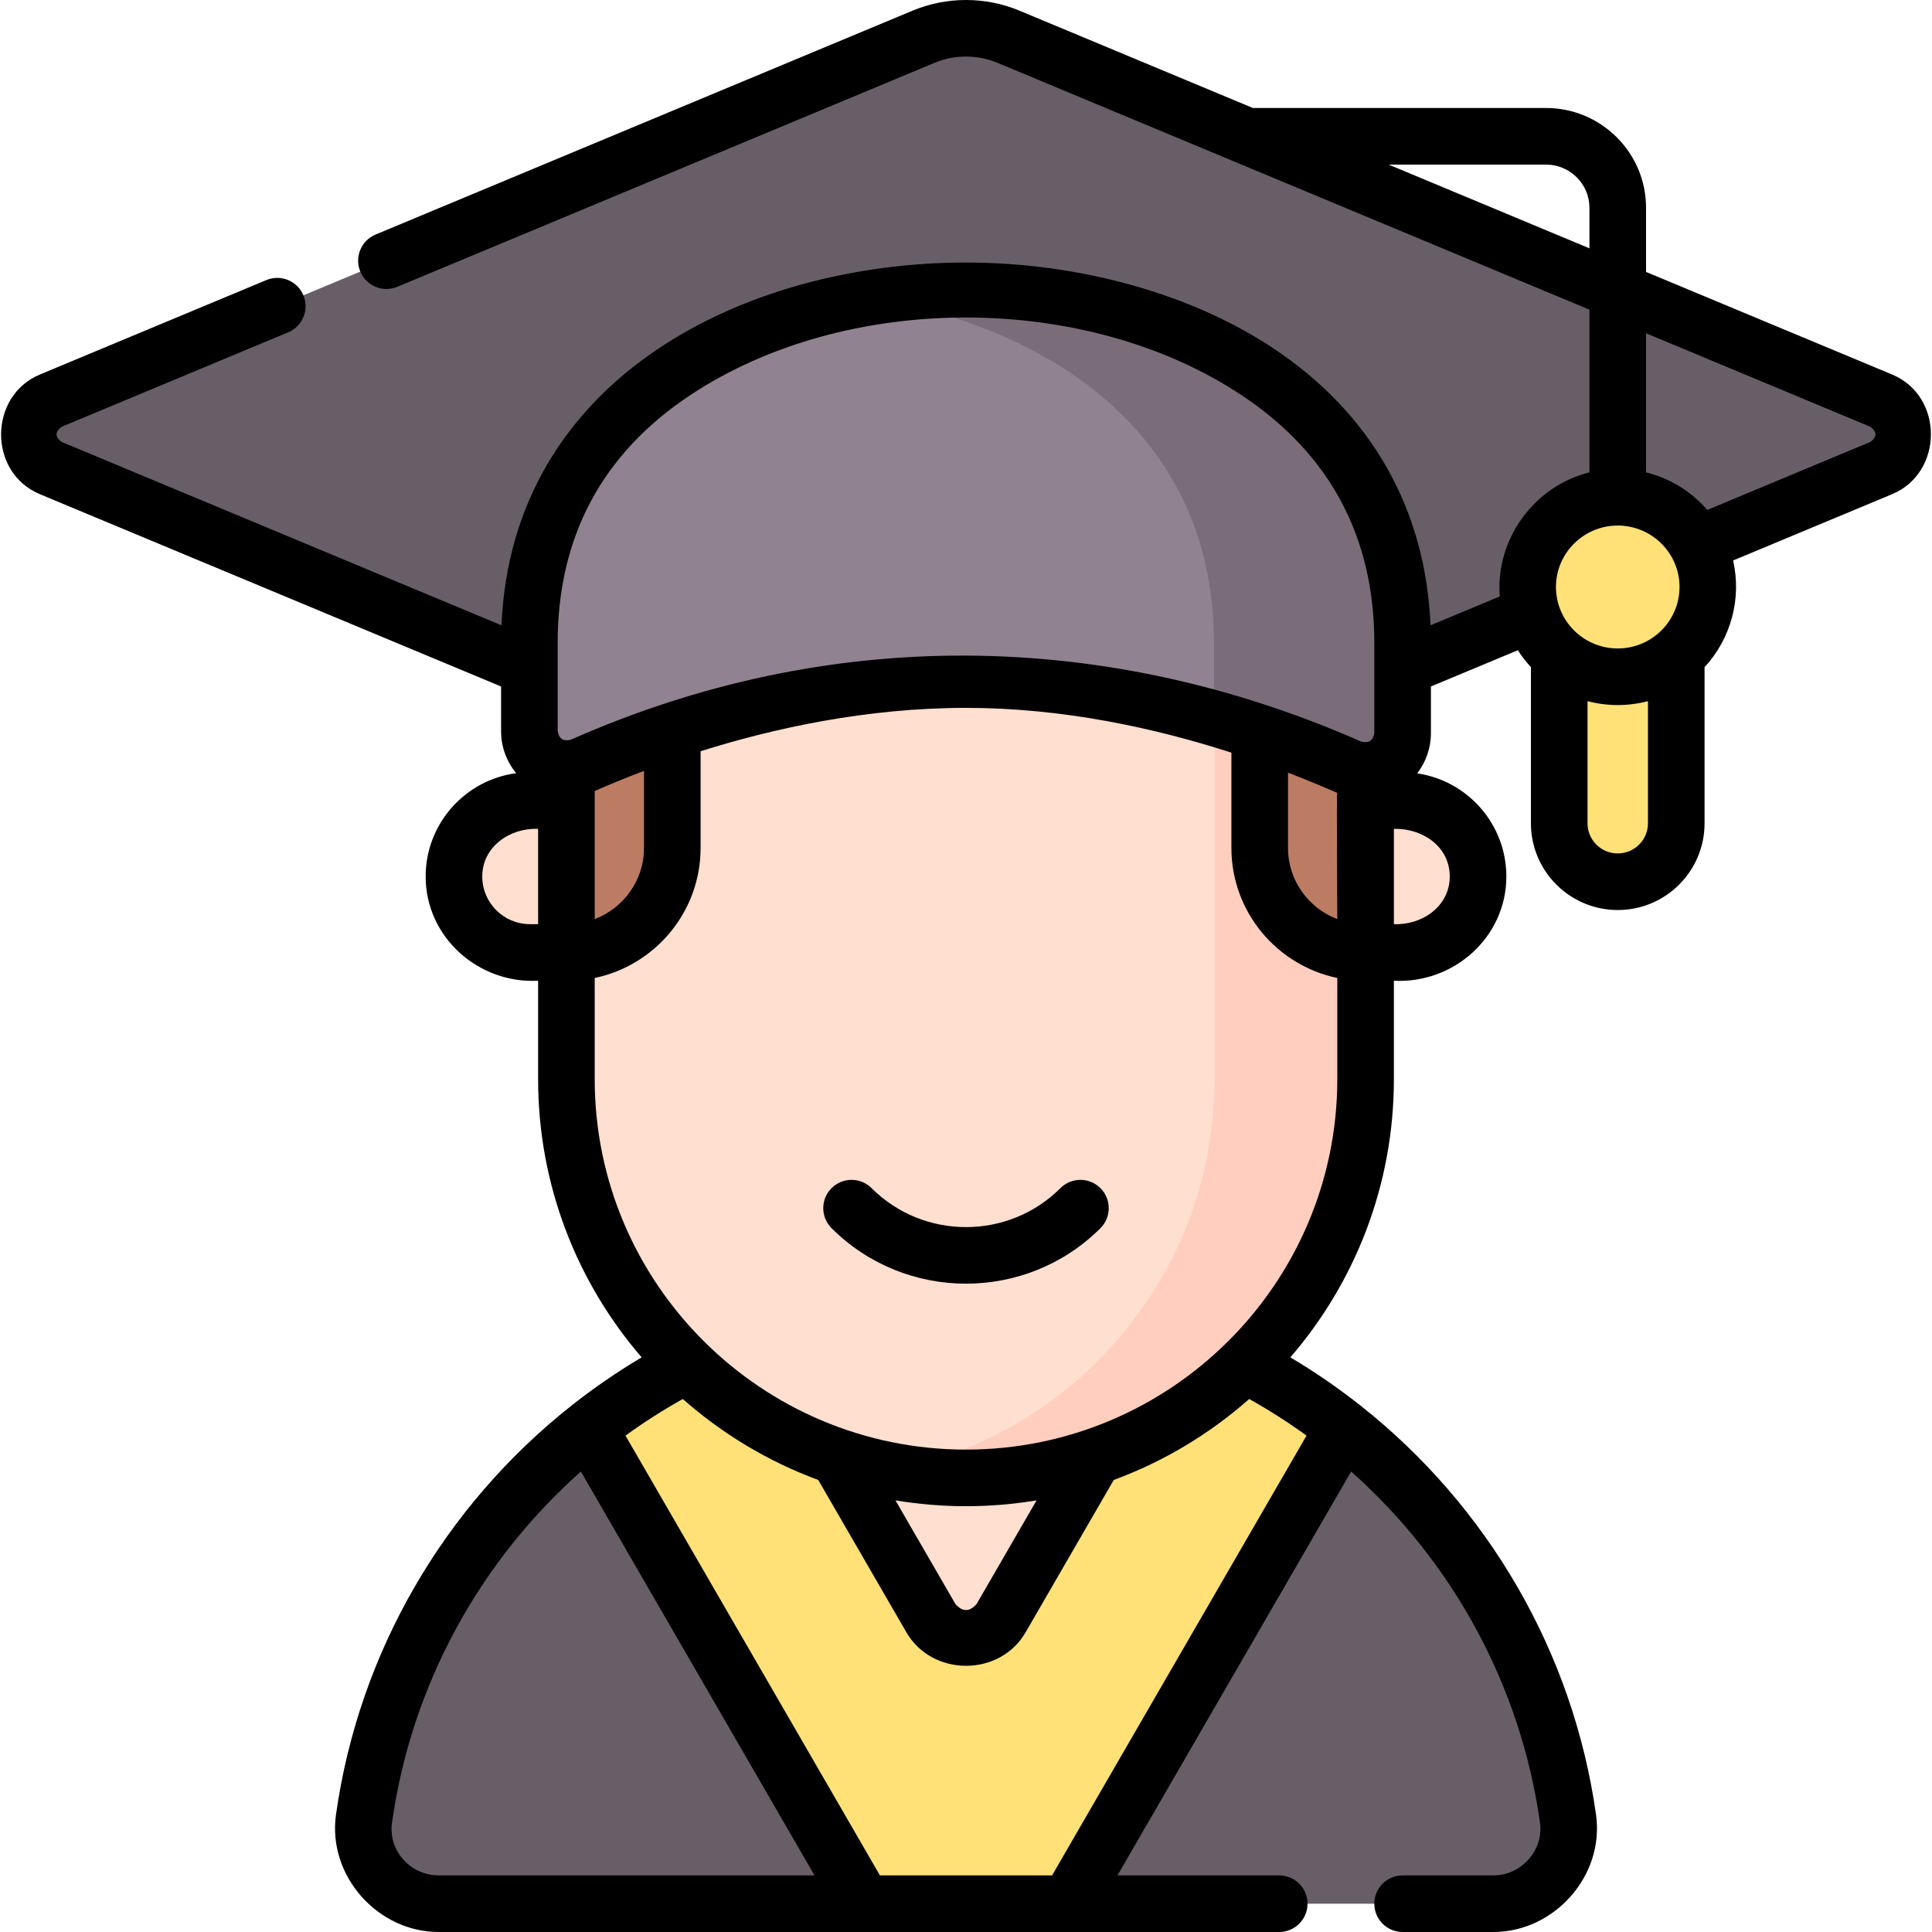<svg id="Capa_1" enable-background="new 0 0 511.98 511.98" height="512" viewBox="0 0 511.98 511.98" width="512" xmlns="http://www.w3.org/2000/svg"><g><g><g><g><g><path d="m244.767 9.726-231.315 96.444c-7.949 3.314-7.949 14.552 0 17.866l238.797 99.564c2.394.998 5.088.998 7.482 0l238.797-99.564c7.949-3.314 7.949-14.552 0-17.866l-231.314-96.444c-7.182-2.994-15.266-2.994-22.447 0z" fill="#685e68"/></g></g><g><path d="m428.731 233.66h-.057c-8.549 0-15.479-6.93-15.479-15.479v-53.496c0-8.549 6.93-15.479 15.479-15.479h.057c8.549 0 15.479 6.93 15.479 15.479v53.496c0 8.549-6.931 15.479-15.479 15.479z" fill="#ffe177"/><g><ellipse cx="428.702" cy="155.557" fill="#ffe177" rx="23.872" ry="23.785"/></g></g></g><g><g fill="#ffdfcf"><path d="m167.044 252.397h-26.624c-11.114 0-20.123-9.009-20.123-20.123 0-11.114 9.009-20.123 20.123-20.123h26.624z"/><path d="m344.936 252.397h26.624c11.114 0 20.123-9.009 20.123-20.123 0-11.114-9.009-20.123-20.123-20.123h-26.624z"/></g><g><path d="m116.246 504.48c-12.061 0-21.463-10.607-19.788-22.526 10.977-78.121 78.22-138.234 159.532-138.234 81.312 0 148.555 60.113 159.532 138.234 1.675 11.919-7.727 22.526-19.788 22.526h-112.607l-22.35-16.156-31.922 16.156z" fill="#685e68"/><g><path d="m356.031 378.473c-27.481-21.755-62.238-34.753-100.041-34.753-37.803 0-72.56 12.998-100.04 34.753l44.228 76.443 28.677 49.565h54.272l28.677-49.565z" fill="#ffe177"/></g><path d="m265.301 428.796c-4.138 7.152-14.483 7.152-18.621 0l-13.556-23.431-22.867-39.523h45.734 45.734l-22.867 39.523z" fill="#ffdfcf"/><path d="m255.99 391.644c-58.483 0-105.893-47.309-105.893-105.669v-115.661l105.893-54.624 105.892 54.624v115.661c.001 58.359-47.409 105.669-105.892 105.669z" fill="#ffdfcf"/><path d="m255.99 115.69-20 10.317 85.893 44.307v115.661c0 51.535-36.974 94.446-85.893 103.778 6.477 1.236 13.162 1.89 20 1.89 58.483 0 105.892-47.309 105.892-105.669v-115.66z" fill="#ffcebf"/><g fill="#bc7c63"><path d="m150.414 252.397c15.323 0 27.744-12.395 27.744-27.685v-58.946l-28.061 20z"/><path d="m361.566 252.397c-15.323 0-27.744-12.395-27.744-27.685v-58.946l28.061 20z"/></g></g><g><path d="m255.99 180.087c43.33 0 81.896 14.578 101.68 23.287 6.603 2.906 14.022-1.897 14.022-9.099l.001-23.952c.001-67.087-63.898-93.248-115.703-93.248-51.75 0-115.703 26.007-115.703 93.247v23.453c0 7.212 7.435 12.017 14.042 9.094 19.764-8.743 58.259-22.782 101.661-22.782z" fill="#918291"/></g><g><path d="m255.991 77.074c-8.137 0-16.576.644-25.02 1.989 45.3 7.227 90.723 34.697 90.722 91.259v19.847c14.847 4.373 27.244 9.36 35.978 13.204 6.603 2.906 14.022-1.897 14.022-9.099l.001-23.952c.001-67.086-63.899-93.248-115.703-93.248z" fill="#7a6d79"/></g></g></g><g><path d="m501.415 99.248-65.212-27.189v-17c0-14.58-11.893-26.441-26.51-26.441h-77.68l-61.913-25.814c-8.967-3.738-19.252-3.738-28.219 0l-142.362 59.356c-3.823 1.594-5.63 5.985-4.036 9.809 1.594 3.823 5.985 5.629 9.809 4.036l142.362-59.356c5.298-2.209 11.376-2.209 16.674 0l156.875 65.407v43.127c-14.696 3.61-24.964 17.812-23.762 32.875l-18.353 7.652c-1.296-30.788-15.627-56.104-41.665-73.415-21.718-14.44-51.398-22.721-81.431-22.721-58.003 0-120.319 30.13-123.096 96.137l-116.558-48.597c-1.798-1.34-1.798-2.681 0-4.021l60.023-25.026c3.823-1.594 5.63-5.985 4.036-9.809-1.594-3.823-5.984-5.629-9.809-4.036l-60.022 25.026c-13.614 5.677-13.785 25.963 0 31.711l122.222 50.959v11.856c0 4.132 1.447 8.039 4.006 11.122-13.523 1.782-23.996 13.376-23.996 27.377 0 16.105 13.983 28.453 29.801 27.624v26.078c0 28.139 10.346 53.909 27.438 73.729-6.476 3.836-12.641 8.086-18.484 12.693-.017.012-.031.026-.048.038-33.722 26.61-56.417 65.38-62.473 108.476-2.261 16.094 10.986 31.07 27.215 31.07h222.745c4.142 0 7.5-3.358 7.5-7.5s-3.358-7.5-7.5-7.5h-42.86l61.921-107.024c26.925 23.912 44.951 56.799 50.043 93.041 1.034 7.358-4.995 13.983-12.36 13.983h-24.042c-4.142 0-7.5 3.358-7.5 7.5s3.358 7.5 7.5 7.5h24.042c16.181 0 29.484-14.924 27.215-31.07-6.055-43.088-28.743-81.852-62.455-108.461-.023-.017-.043-.036-.066-.053-5.843-4.607-12.008-8.857-18.484-12.693 17.092-19.819 27.438-45.59 27.438-73.729v-26.078c15.818.829 29.801-11.518 29.801-27.624 0-13.878-10.288-25.394-23.637-27.332 2.333-3.009 3.646-6.736 3.646-10.667v-12.358l23.037-9.605c1.021 1.598 2.18 3.099 3.465 4.483v41.385c0 12.671 10.308 22.979 23.035 22.979 12.67 0 22.979-10.308 22.979-22.979v-41.385c7.002-7.537 9.874-18.24 7.557-28.264l42.148-17.573c13.614-5.675 13.785-25.962 0-31.709zm-160.093 105.506c4.674 1.794 9.037 3.603 13.032 5.356-.183.649.028 33.45.028 33.45-7.622-2.899-13.061-10.243-13.061-18.849v-19.957zm-158.442-100.023c41.397-27.478 104.868-27.449 146.236.055 23.275 15.475 35.077 37.524 35.077 65.536v23.953c-.349 2.003-1.516 2.747-3.501 2.234-68.048-29.953-141.324-30.611-209.396-.5-1.989.518-3.159-.227-3.508-2.235 0-7.818 0-15.635 0-23.453 0-28.065 11.807-50.133 35.092-65.59zm-25.282 104.894c3.67-1.619 8.062-3.447 13.061-5.341v20.428c0 8.605-5.439 15.95-13.061 18.849zm-17.178 35.272c-6.96 0-12.623-5.663-12.623-12.624 0-7.981 7.445-12.949 14.801-12.623v25.247zm-33.646 247.77c-2.358-2.712-3.384-6.146-2.889-9.669 5.093-36.243 23.118-69.13 50.044-93.042l61.921 107.024h-99.605c-3.636 0-7.088-1.572-9.471-4.313zm172.027 4.313h-45.621l-67.428-116.542c4.841-3.511 9.913-6.751 15.19-9.705 10.437 9.216 22.579 16.549 35.891 21.454l23.354 40.365c6.831 11.807 24.726 11.891 31.605 0l23.354-40.365c13.313-4.904 25.454-12.238 35.891-21.454 5.278 2.954 10.349 6.195 15.191 9.706zm-41.507-99.383c6.085 1.012 12.329 1.547 18.697 1.547s12.612-.535 18.697-1.547l-15.878 27.443c-1.879 2.16-3.759 2.16-5.638 0zm18.696-13.453c-54.254 0-98.393-44.039-98.393-98.169v-26.815c16-3.321 28.061-17.504 28.061-34.449v-25.629c19.312-6.081 43.925-11.496 70.332-11.496 25.593 0 49.965 5.302 70.332 11.867v25.258c0 16.944 12.06 31.128 28.061 34.449v26.815c0 54.13-44.139 98.169-98.393 98.169zm128.194-151.871c0 7.981-7.445 12.95-14.801 12.624v-25.247c7.308-.221 14.801 4.482 14.801 12.623zm-16.196-188.656h41.704c6.347 0 11.51 5.133 11.51 11.441v10.745zm60.714 95.655c9.028 0 16.372 7.305 16.372 16.284s-7.344 16.285-16.372 16.285c-9.027 0-16.372-7.305-16.372-16.285.001-8.978 7.345-16.284 16.372-16.284zm-.028 86.888c-4.399 0-7.979-3.58-7.979-7.979v-32.376c5.338 1.382 10.676 1.382 16.014 0v32.376c0 4.399-3.579 7.979-8.035 7.979zm66.968-109.046-43.209 18.016c-4.186-4.83-9.822-8.373-16.231-9.947v-36.873l59.44 24.783c1.798 1.34 1.798 2.68 0 4.021z"/><path d="m281.018 314.855c-13.8 13.771-36.255 13.771-50.055 0-2.933-2.926-7.681-2.921-10.607.011s-2.92 7.681.011 10.607c9.821 9.8 22.722 14.7 35.623 14.7s25.802-4.9 35.623-14.7c2.932-2.926 2.937-7.675.011-10.607-2.926-2.931-7.674-2.936-10.606-.011z"/></g></g></svg>